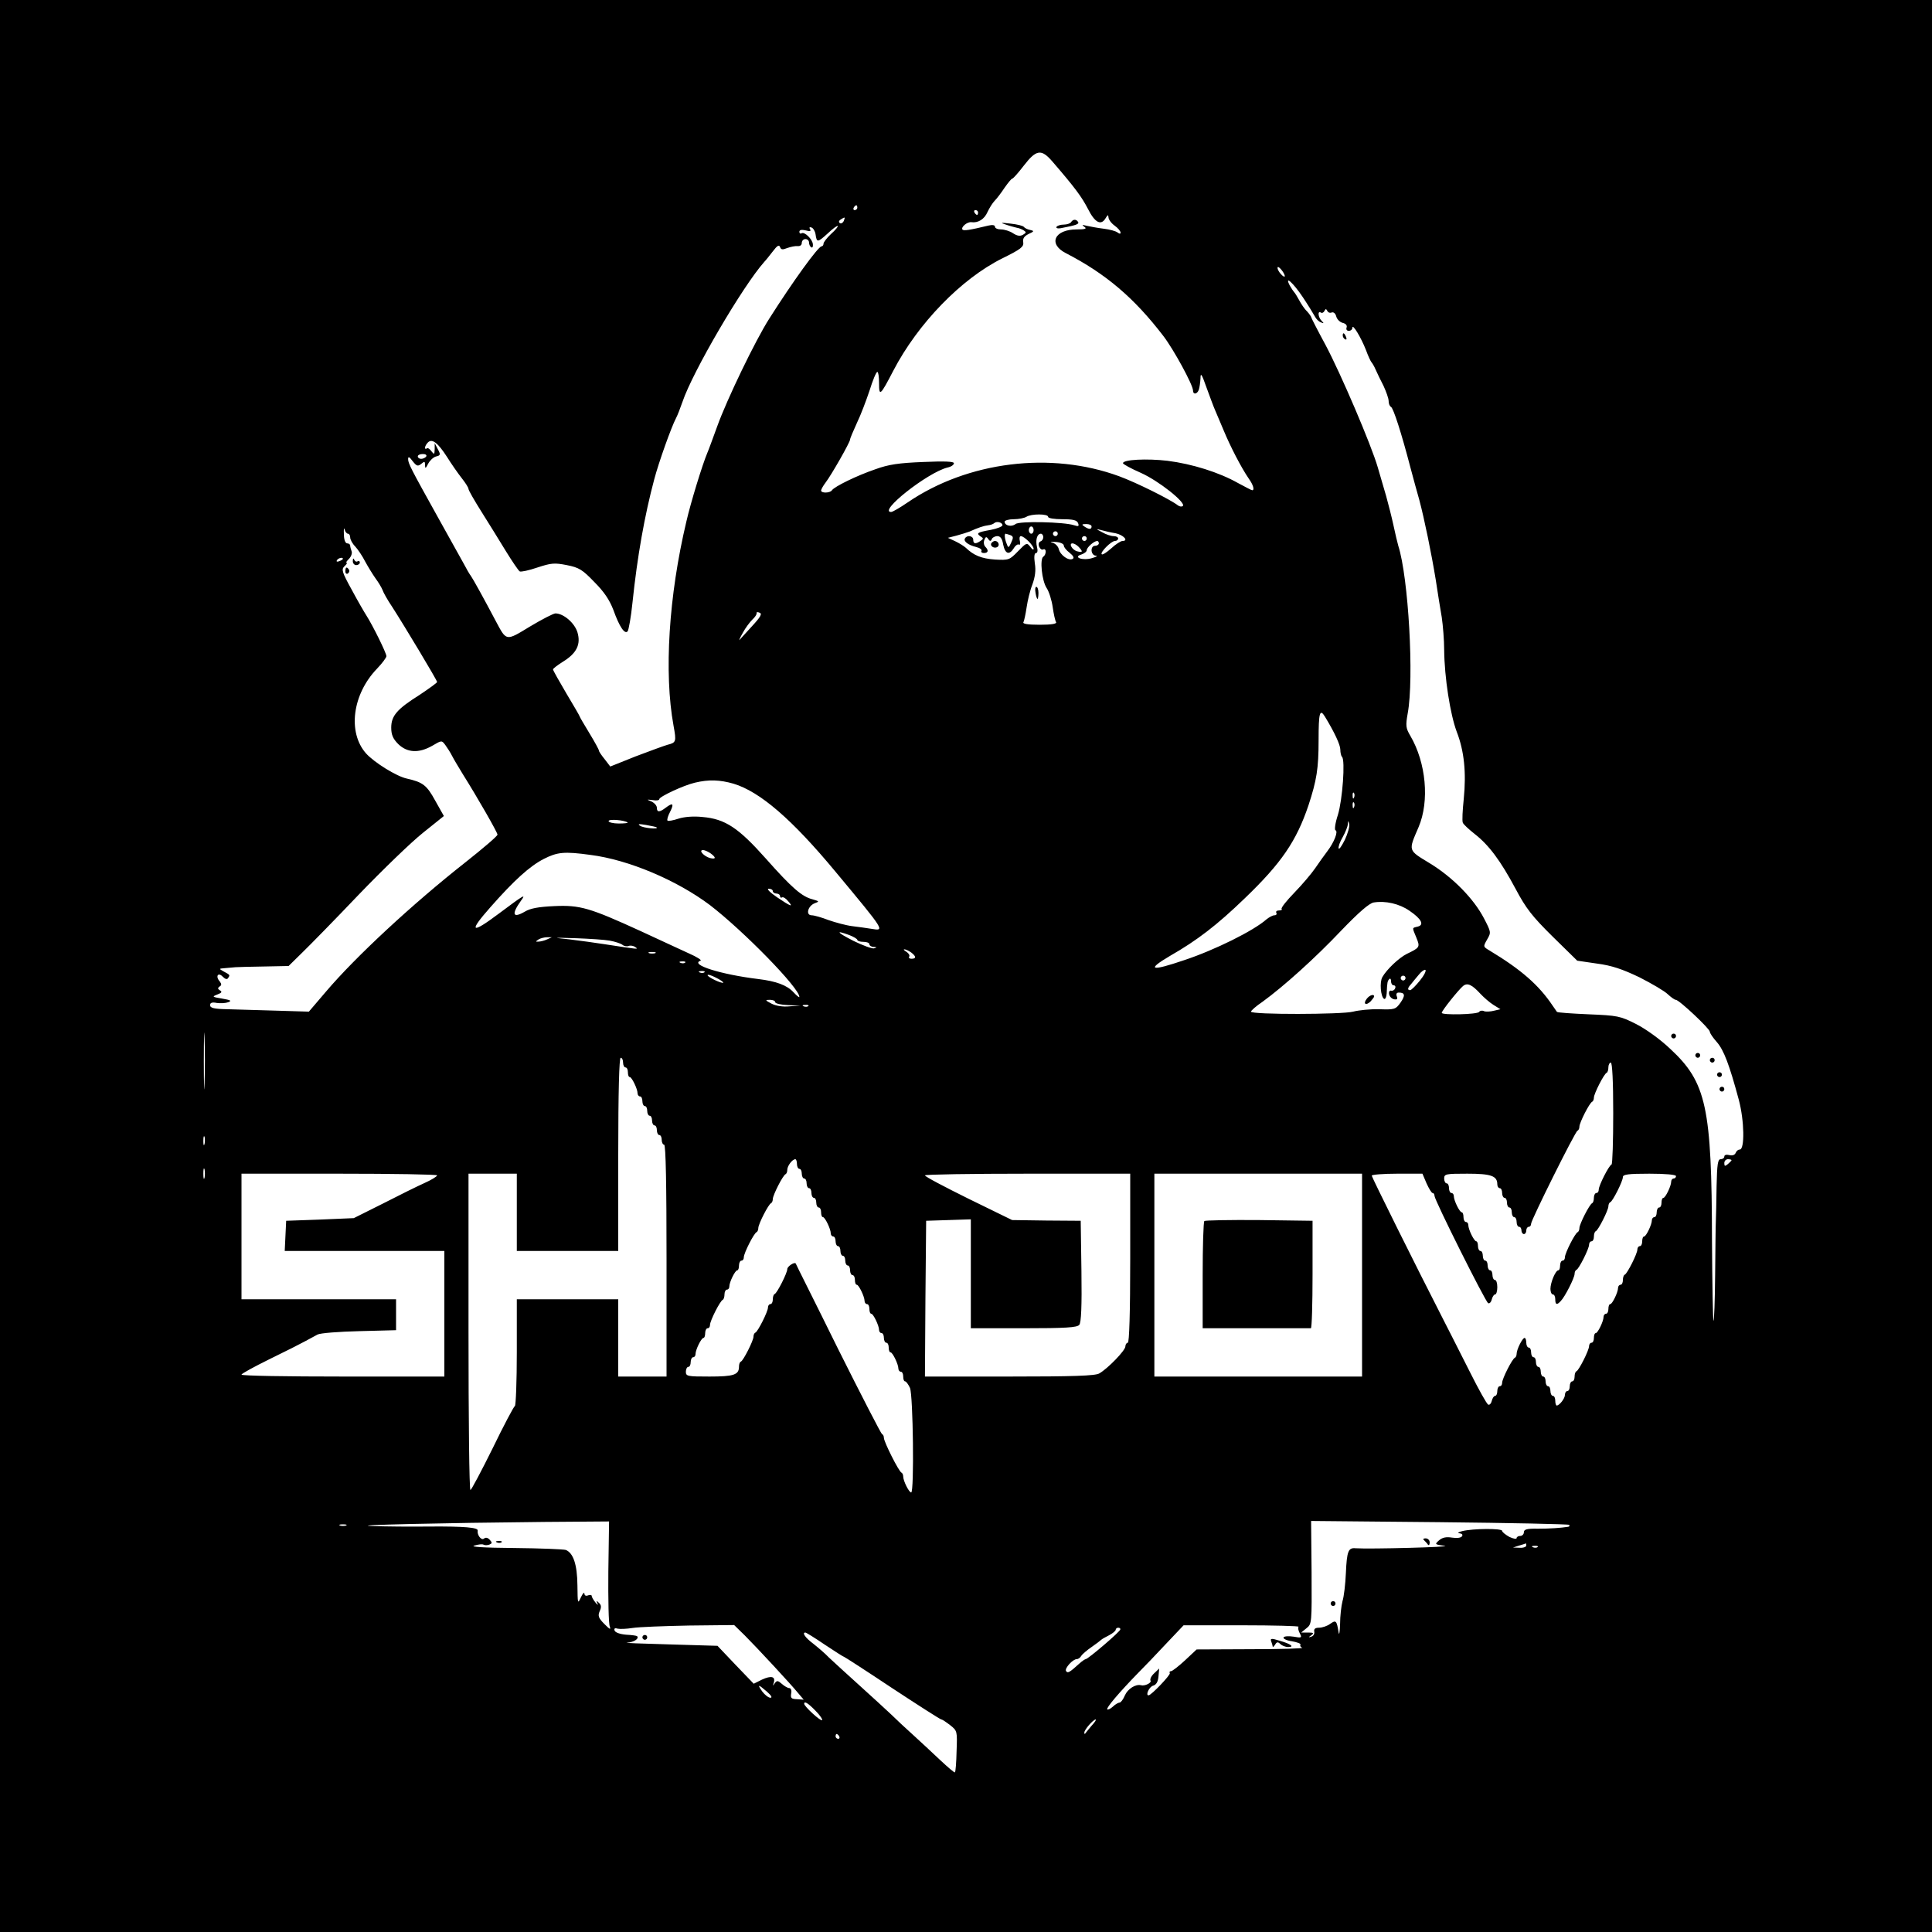 <?xml version="1.0" standalone="no"?>
<!DOCTYPE svg PUBLIC "-//W3C//DTD SVG 20010904//EN"
 "http://www.w3.org/TR/2001/REC-SVG-20010904/DTD/svg10.dtd">
<svg version="1.0" xmlns="http://www.w3.org/2000/svg"
 width="800pt" height="800pt" viewBox="0 0 800 800"
 preserveAspectRatio="xMidYMid meet">
<g transform="translate(0,800) scale(0.1,-0.1)"
fill="#000000" stroke="none">
<path d="M0 4000 l0 -4000 4000 0 4000 0 0 4000 0 4000 -4000 0 -4000 0 0
-4000z m4357 3332 c95 -110 122 -147 148 -197 29 -58 55 -71 74 -37 8 13 10
14 11 2 0 -8 11 -24 25 -34 14 -10 25 -23 25 -29 0 -6 -4 -6 -12 0 -7 6 -33
13 -58 16 -25 3 -56 9 -70 12 -19 5 -22 4 -10 -4 12 -8 4 -11 -32 -11 -92 0
-119 -60 -45 -98 165 -85 283 -185 404 -343 43 -56 123 -203 123 -226 0 -18
17 -16 24 3 3 9 6 30 7 47 0 26 5 19 25 -38 14 -38 29 -79 34 -90 5 -11 21
-49 36 -85 28 -68 74 -157 105 -202 18 -25 25 -48 14 -48 -3 0 -29 14 -59 30
-78 44 -189 79 -292 92 -86 10 -184 5 -184 -10 0 -4 33 -22 74 -40 74 -33 187
-123 174 -137 -4 -4 -13 -3 -20 2 -32 25 -173 95 -244 121 -283 104 -627 61
-875 -108 -32 -22 -63 -40 -69 -40 -56 0 150 163 233 184 15 3 27 11 27 18 0
7 -37 9 -127 5 -101 -4 -143 -10 -198 -30 -79 -27 -170 -72 -180 -87 -8 -12
-45 -13 -45 -1 0 4 8 19 18 32 24 31 102 168 102 179 0 5 13 35 28 68 16 33
39 94 53 136 13 42 27 76 32 76 4 0 7 -21 7 -47 0 -56 5 -52 59 52 102 196
282 381 451 465 77 38 90 48 87 67 -3 15 4 25 22 34 24 11 24 13 6 17 -11 2
-22 8 -25 12 -3 5 -27 11 -55 14 -42 5 -45 4 -20 -4 17 -6 37 -11 45 -13 8 -1
21 -6 29 -11 11 -7 11 -10 -3 -18 -12 -7 -24 -5 -41 6 -13 9 -36 16 -50 16
-14 0 -25 5 -25 11 0 7 -10 9 -27 5 -79 -19 -104 -23 -108 -16 -6 10 20 32 37
30 28 -4 54 12 67 42 8 17 21 38 30 47 9 9 27 33 41 54 14 20 28 37 31 37 4 0
26 25 49 55 51 66 72 69 117 17z m-807 -192 c0 -5 -5 -10 -11 -10 -5 0 -7 5
-4 10 3 6 8 10 11 10 2 0 4 -4 4 -10z m500 -20 c0 -5 -2 -10 -4 -10 -3 0 -8 5
-11 10 -3 6 -1 10 4 10 6 0 11 -4 11 -10z m-556 -35 c-4 -8 -11 -12 -16 -9 -6
4 -5 10 3 15 19 12 19 11 13 -6z m-53 -54 c-17 -16 -31 -34 -31 -40 0 -6 -4
-11 -8 -11 -14 0 -120 -147 -217 -300 -57 -89 -176 -336 -215 -445 -18 -49
-36 -99 -41 -110 -20 -47 -69 -206 -87 -285 -73 -307 -93 -627 -53 -845 12
-66 11 -70 -25 -79 -14 -4 -74 -26 -132 -48 l-105 -42 -23 30 c-13 16 -24 32
-24 36 0 4 -18 37 -40 73 -22 36 -40 67 -40 69 0 2 -25 45 -55 95 -30 51 -55
95 -55 99 0 4 19 18 41 32 57 35 75 72 60 122 -12 39 -58 78 -91 78 -8 0 -55
-24 -105 -54 -102 -62 -97 -62 -143 24 -48 91 -94 174 -102 185 -5 6 -19 30
-32 55 -14 25 -60 108 -103 185 -114 205 -125 226 -125 244 0 12 5 10 19 -9
16 -20 21 -22 35 -11 14 12 16 11 16 -5 0 -16 3 -14 13 6 7 13 21 27 33 30 18
4 19 8 7 30 l-13 25 0 -25 c-1 -23 -2 -23 -14 -8 -7 10 -16 15 -19 11 -4 -3
-7 -2 -7 3 0 6 5 15 12 22 17 17 41 -1 79 -60 18 -29 46 -69 61 -88 15 -19 28
-39 28 -45 0 -5 24 -47 53 -93 28 -45 74 -118 101 -163 27 -44 53 -82 58 -85
5 -3 38 4 73 16 58 19 71 20 122 10 51 -10 65 -19 114 -70 40 -40 63 -74 79
-116 25 -70 47 -102 59 -88 4 5 14 59 20 119 20 192 50 360 90 510 19 72 71
217 90 253 6 11 18 42 27 68 42 125 250 480 339 580 6 6 21 25 35 43 18 24 26
29 30 18 4 -11 10 -12 30 -4 14 5 33 9 43 8 10 -1 17 4 17 13 0 9 7 16 15 16
8 0 15 -6 15 -14 0 -8 4 -17 9 -20 5 -3 8 2 7 12 -1 21 -35 54 -47 46 -5 -3
-9 0 -9 6 0 8 9 10 26 6 18 -5 24 -3 18 5 -4 7 -2 10 6 7 7 -2 15 -15 17 -28
5 -35 8 -35 50 3 21 20 40 34 42 31 2 -2 -10 -17 -28 -33z m1879 -174 c0 -5
-7 -2 -15 7 -8 8 -15 20 -15 27 0 14 29 -20 30 -34z m75 -88 c22 -33 44 -69
50 -80 5 -10 16 -21 25 -24 12 -5 13 -4 3 6 -15 15 -18 43 -4 35 5 -4 12 0 15
6 5 10 7 10 12 1 3 -7 11 -10 18 -7 8 3 16 -4 19 -16 3 -12 15 -24 27 -27 13
-3 19 -11 16 -19 -3 -8 1 -14 9 -14 8 0 15 6 15 13 0 19 36 -41 56 -92 9 -25
20 -48 23 -51 3 -3 11 -16 17 -30 6 -14 21 -45 33 -68 11 -24 21 -52 21 -62 0
-11 4 -22 10 -25 10 -6 43 -108 80 -250 12 -44 28 -105 37 -135 21 -79 50
-220 68 -330 8 -52 19 -123 25 -156 5 -34 10 -95 10 -135 1 -114 25 -267 52
-339 31 -80 40 -169 29 -279 -5 -47 -7 -90 -4 -97 2 -7 25 -28 49 -47 59 -46
107 -110 170 -228 43 -81 69 -114 153 -197 l102 -100 82 -12 c61 -8 105 -23
176 -57 51 -26 104 -57 117 -70 13 -12 28 -23 33 -23 14 0 141 -120 141 -132
0 -6 13 -25 29 -43 29 -33 52 -94 91 -239 23 -86 25 -206 4 -206 -7 0 -14 -6
-17 -14 -4 -9 -14 -12 -26 -9 -12 3 -21 1 -21 -6 0 -6 -7 -11 -15 -11 -12 0
-15 -20 -17 -112 -1 -62 -2 -126 -3 -143 -1 -16 -2 -117 -3 -224 -1 -107 -4
-192 -7 -190 -2 3 -5 151 -6 330 -1 555 -23 657 -173 796 -42 40 -102 83 -142
103 -65 33 -76 35 -196 40 -69 3 -128 7 -131 10 -2 3 -10 14 -18 26 -57 85
-130 149 -261 228 -27 16 -27 16 -10 46 17 29 16 31 -13 87 -42 81 -129 170
-224 228 -92 56 -90 50 -47 150 46 108 31 267 -34 378 -19 32 -20 42 -11 93
27 145 3 564 -39 694 -4 14 -13 52 -20 85 -7 33 -21 87 -30 120 -10 33 -25 87
-35 120 -27 93 -153 388 -217 508 -32 59 -58 110 -58 112 0 3 -8 15 -18 26
-11 10 -25 32 -33 47 -8 15 -17 29 -20 32 -3 3 -11 15 -18 27 -24 46 14 12 54
-48z m-3630 -659 c-3 -5 -13 -10 -21 -10 -8 0 -14 5 -14 10 0 6 9 10 21 10 11
0 17 -4 14 -10z m2575 -250 c0 -6 26 -10 59 -10 45 0 60 -4 65 -16 5 -13 2
-15 -16 -9 -42 14 -228 18 -243 5 -16 -13 -45 -7 -45 10 0 5 17 10 38 10 20 0
44 5 52 10 20 13 90 13 90 0z m-189 -35 c0 -5 -22 -14 -48 -19 -56 -10 -62
-14 -43 -27 13 -8 13 -10 0 -19 -21 -14 -30 -12 -30 5 0 16 -25 21 -34 6 -8
-12 13 -28 46 -36 16 -4 25 -11 22 -16 -3 -5 2 -9 10 -9 18 0 21 11 6 26 -6 6
-8 19 -4 28 5 14 9 15 16 4 7 -10 11 -10 15 0 2 6 13 12 23 12 12 0 20 -10 24
-35 8 -39 25 -45 44 -15 7 12 17 18 21 15 5 -3 7 4 4 15 -3 11 -1 20 4 20 14
0 53 -39 53 -52 0 -7 -6 -3 -14 8 -14 18 -16 17 -51 -19 -35 -36 -38 -37 -95
-34 -56 4 -88 17 -121 49 -8 7 -27 19 -44 27 l-30 14 35 9 c19 5 44 13 55 17
35 16 59 24 77 26 10 1 21 5 25 9 10 9 34 3 34 -9z m369 -5 c0 -13 -11 -13
-30 0 -12 8 -11 10 8 10 12 0 22 -4 22 -10z m-3079 -30 c5 0 9 -7 9 -15 0 -9
9 -26 21 -38 11 -12 30 -40 41 -62 12 -22 31 -53 43 -70 12 -16 25 -38 29 -48
3 -10 21 -42 40 -70 49 -76 186 -304 186 -311 0 -3 -33 -27 -72 -53 -94 -59
-118 -87 -118 -136 0 -29 7 -46 29 -68 37 -36 85 -39 141 -7 39 23 39 23 54 3
8 -11 21 -31 28 -45 7 -14 27 -47 44 -75 61 -97 144 -242 144 -251 0 -6 -60
-57 -132 -114 -220 -173 -457 -393 -579 -537 l-70 -82 -132 4 c-73 2 -165 5
-204 6 -57 1 -73 5 -73 17 0 10 8 13 28 9 15 -2 36 -1 47 3 16 6 10 9 -25 15
-42 7 -43 8 -20 17 18 7 21 11 11 17 -10 6 -10 10 -2 16 9 5 9 10 1 21 -19 21
-7 40 12 20 11 -11 19 -13 23 -5 8 12 8 12 -20 27 -19 11 -19 11 5 13 14 1 34
3 45 4 11 1 65 2 120 3 l100 2 55 54 c30 29 136 137 235 241 99 103 219 219
267 257 l86 69 -36 64 c-35 64 -51 76 -117 91 -43 9 -136 67 -170 105 -76 87
-56 244 46 350 22 23 39 46 39 52 0 13 -56 126 -82 167 -9 14 -37 62 -61 107
-41 74 -44 85 -31 98 9 8 13 15 9 15 -4 0 1 7 10 16 9 9 14 23 11 31 -3 8 -6
19 -6 24 0 5 -6 9 -12 9 -8 0 -14 15 -14 38 -1 20 0 29 3 20 2 -10 9 -18 14
-18z m2839 15 c0 -8 -4 -15 -10 -15 -5 0 -10 7 -10 15 0 8 5 15 10 15 6 0 10
-7 10 -15z m339 -13 c33 -7 56 -32 29 -32 -7 0 -29 -14 -47 -31 -18 -16 -36
-28 -39 -24 -8 7 39 55 55 55 7 0 13 5 13 10 0 6 -8 10 -19 10 -10 0 -32 7
-47 16 -27 14 -27 15 -4 9 14 -4 40 -10 59 -13z m-239 -2 c0 -5 -4 -10 -10
-10 -5 0 -10 5 -10 10 0 6 5 10 10 10 6 0 10 -4 10 -10z m-196 -6 c12 -5 13
-10 3 -31 -10 -22 -12 -23 -18 -6 -9 21 -11 43 -5 43 2 0 11 -3 20 -6z m136
-8 c0 -8 -5 -16 -12 -18 -7 -3 -9 -12 -5 -22 4 -9 11 -14 17 -11 5 3 10 -1 10
-9 0 -8 -4 -18 -10 -21 -15 -10 -6 -100 14 -130 10 -15 21 -51 25 -79 4 -28
10 -56 14 -62 4 -7 -18 -11 -68 -11 -51 0 -72 4 -67 11 3 6 9 34 13 61 4 28
14 70 24 95 11 31 15 58 10 87 -4 28 -2 43 5 43 6 0 8 10 4 25 -7 28 0 55 16
55 5 0 10 -6 10 -14z m180 -6 c0 -5 -4 -10 -10 -10 -5 0 -10 5 -10 10 0 6 5
10 10 10 6 0 10 -4 10 -10z m-95 -29 c0 -7 11 -20 24 -30 15 -12 20 -21 13
-25 -16 -10 -52 15 -58 41 -3 12 -16 24 -27 26 -12 3 -6 4 13 3 20 -1 35 -8
35 -15z m145 9 c0 -5 -7 -10 -15 -10 -22 0 -19 -40 3 -41 9 0 2 -5 -16 -10
-39 -12 -81 4 -44 15 12 4 22 12 22 18 0 11 29 37 43 38 4 0 7 -4 7 -10z m-84
-14 c19 -20 18 -25 -5 -19 -21 5 -37 33 -20 33 6 0 17 -6 25 -14z m-3046 -50
c0 -2 -7 -7 -16 -10 -8 -3 -12 -2 -9 4 6 10 25 14 25 6z m1693 -280 c-25 -28
-49 -53 -51 -56 -3 -3 3 11 14 30 10 19 28 43 39 54 11 10 19 22 18 27 -2 4 4
6 12 2 12 -4 5 -17 -32 -57z m2373 -373 c39 -64 64 -117 64 -137 0 -12 3 -26
7 -30 14 -13 2 -178 -17 -240 -11 -33 -15 -62 -10 -64 12 -4 -5 -49 -34 -87
-13 -17 -35 -48 -50 -70 -15 -22 -54 -68 -86 -101 -33 -34 -57 -64 -53 -68 3
-3 -1 -6 -11 -6 -9 0 -14 -4 -11 -10 3 -5 0 -10 -8 -10 -7 0 -22 -8 -33 -17
-53 -47 -214 -127 -341 -169 -138 -47 -158 -41 -58 18 112 64 195 128 309 238
152 146 214 237 264 385 34 104 42 152 42 270 0 114 5 132 26 98z m-2449 -278
c110 -33 243 -148 423 -365 208 -250 204 -245 148 -236 -18 3 -54 8 -79 11
-25 3 -69 15 -98 25 -28 11 -60 20 -70 20 -26 0 -16 39 13 50 19 7 19 8 -9 16
-44 11 -85 46 -194 169 -113 127 -168 164 -262 172 -37 4 -75 1 -100 -7 -21
-7 -42 -11 -45 -8 -3 4 2 20 11 37 17 34 11 39 -19 16 -25 -19 -36 -19 -36 0
0 9 -10 20 -22 26 -22 9 -21 9 5 6 15 -3 27 -1 27 4 0 10 100 57 147 68 58 14
104 12 160 -4z m2570 -57 c-3 -8 -6 -5 -6 6 -1 11 2 17 5 13 3 -3 4 -12 1 -19z
m0 -40 c-3 -8 -6 -5 -6 6 -1 11 2 17 5 13 3 -3 4 -12 1 -19z m-3008 -64 c2 -2
-14 -4 -37 -4 -23 0 -42 5 -42 10 0 10 67 4 79 -6z m2970 -71 c-13 -26 -24
-42 -26 -36 -2 6 5 27 17 47 11 20 21 44 21 54 1 15 2 15 6 -1 2 -9 -6 -38
-18 -64z m-2850 51 c10 -9 -56 -3 -69 7 -11 7 -4 8 25 3 22 -4 42 -8 44 -10z
m224 -108 c23 -17 22 -25 -3 -19 -25 7 -49 33 -29 33 8 0 22 -7 32 -14z m-498
-6 c158 -20 358 -105 495 -208 139 -107 370 -343 370 -380 0 -4 -11 5 -25 20
-26 28 -70 45 -145 54 -156 19 -286 60 -239 76 6 2 -16 16 -48 30 -32 15 -122
56 -199 92 -212 97 -252 109 -359 104 -65 -3 -99 -9 -122 -23 -50 -29 -56 -11
-16 45 23 31 13 25 -90 -52 -117 -88 -129 -79 -35 27 97 110 161 168 219 198
57 29 85 32 194 17z m755 -150 c0 -5 7 -10 15 -10 8 0 15 -5 15 -11 0 -5 4 -8
8 -5 5 3 16 -4 25 -15 24 -27 13 -24 -46 16 -29 20 -44 35 -34 35 9 0 17 -4
17 -10z m2636 -81 c50 -34 63 -59 34 -66 -24 -6 -23 -2 -5 -46 16 -39 14 -41
-40 -67 -32 -16 -83 -64 -101 -96 -12 -21 -7 -81 7 -90 5 -3 10 7 11 23 2 46
3 51 11 59 4 4 7 0 7 -9 0 -10 5 -17 11 -17 6 0 9 -6 6 -12 -2 -7 -10 -12 -17
-10 -6 1 -10 -5 -8 -15 2 -10 11 -19 21 -21 12 -2 15 1 11 12 -4 10 -1 16 8
16 26 0 28 -12 7 -42 -20 -28 -25 -29 -88 -27 -36 1 -85 -4 -108 -10 -45 -12
-423 -13 -423 0 0 4 21 23 48 41 88 64 219 182 326 295 73 76 116 113 134 116
49 8 106 -5 148 -34z m-2319 -101 c18 -7 33 -16 33 -20 0 -4 11 -8 25 -8 14 0
25 -4 25 -10 0 -5 8 -11 18 -11 14 -1 14 -2 1 -6 -8 -2 -46 12 -85 31 -70 36
-77 46 -17 24z m-1252 -18 c-11 -5 -27 -9 -35 -9 -13 -1 -13 0 0 9 8 5 24 9
35 9 l20 0 -20 -9z m260 -5 c22 -4 46 -12 52 -17 7 -6 19 -8 26 -5 8 3 20 1
28 -5 15 -10 11 -9 -126 12 -38 6 -104 15 -145 20 -75 8 -75 8 25 5 55 -2 118
-6 140 -10z m1248 -49 c21 -16 22 -26 1 -26 -8 0 -13 4 -9 9 3 6 -3 14 -12 20
-10 6 -13 10 -8 10 6 0 18 -6 28 -13z m-1060 -3 c-7 -2 -19 -2 -25 0 -7 3 -2
5 12 5 14 0 19 -2 13 -5z m124 -39 c-3 -3 -12 -4 -19 -1 -8 3 -5 6 6 6 11 1
17 -2 13 -5z m3042 -75 c-17 -21 -35 -39 -40 -39 -12 0 -11 9 4 25 6 8 21 26
32 39 10 13 23 22 27 20 5 -3 -5 -23 -23 -45z m-2962 35 c-3 -3 -12 -4 -19 -1
-8 3 -5 6 6 6 11 1 17 -2 13 -5z m78 -43 c-6 -5 -65 23 -65 31 0 4 15 0 34
-10 19 -9 32 -19 31 -21z m2825 19 c0 -5 -4 -10 -10 -10 -5 0 -10 5 -10 10 0
6 5 10 10 10 6 0 10 -4 10 -10z m310 -65 c14 -15 38 -36 54 -46 l29 -18 -26
-6 c-15 -4 -34 -5 -42 -2 -8 4 -17 2 -20 -3 -7 -11 -155 -14 -155 -4 0 9 69
95 88 111 18 15 37 6 72 -32z m-2920 -35 c0 -5 24 -11 53 -12 l52 -2 -45 -3
c-29 -3 -57 2 -75 11 -27 14 -28 16 -7 16 12 0 22 -4 22 -10z m137 -16 c-3 -3
-12 -4 -19 -1 -8 3 -5 6 6 6 11 1 17 -2 13 -5z m-2500 -321 c-1 -54 -3 -12 -3
92 0 105 2 149 3 98 2 -51 2 -136 0 -190z m1733 87 c0 -11 5 -20 10 -20 6 0
10 -9 10 -20 0 -11 3 -20 8 -20 8 0 32 -49 32 -67 0 -7 5 -13 10 -13 6 0 10
-9 10 -20 0 -11 5 -20 10 -20 6 0 10 -9 10 -20 0 -11 5 -20 10 -20 6 0 10 -9
10 -20 0 -11 5 -20 10 -20 6 0 10 -9 10 -20 0 -11 5 -20 10 -20 6 0 10 -9 10
-20 0 -11 5 -20 10 -20 7 0 10 -167 10 -480 l0 -480 -100 0 -100 0 0 160 0
160 -210 0 -210 0 0 -219 c0 -121 -4 -221 -8 -223 -4 -1 -46 -80 -92 -175 -47
-95 -88 -172 -92 -173 -5 0 -8 295 -8 655 l0 655 100 0 100 0 0 -160 0 -160
210 0 210 0 0 400 c0 260 4 400 10 400 6 0 10 -9 10 -20z m4100 -209 c0 -115
-3 -211 -7 -213 -11 -4 -53 -87 -53 -104 0 -8 -4 -14 -10 -14 -5 0 -10 -9 -10
-19 0 -11 -3 -21 -7 -23 -11 -4 -53 -87 -53 -103 0 -7 -3 -15 -7 -17 -11 -4
-53 -87 -53 -104 0 -8 -4 -14 -10 -14 -5 0 -10 -9 -10 -20 0 -11 -3 -20 -7
-20 -12 0 -33 -51 -33 -77 0 -13 5 -23 10 -23 6 0 10 -9 10 -20 0 -23 7 -25
23 -7 17 17 57 96 57 112 0 7 3 15 8 17 10 4 52 87 52 104 0 8 5 14 10 14 6 0
10 9 10 19 0 11 3 21 8 23 10 4 52 87 52 103 0 7 3 15 8 17 10 4 52 87 52 104
0 11 22 14 110 14 67 0 110 -4 110 -10 0 -5 -4 -10 -10 -10 -5 0 -10 -6 -10
-13 0 -18 -24 -67 -32 -67 -5 0 -8 -9 -8 -20 0 -11 -4 -20 -10 -20 -5 0 -10
-9 -10 -20 0 -11 -4 -20 -10 -20 -5 0 -10 -6 -10 -13 0 -18 -24 -67 -32 -67
-5 0 -8 -9 -8 -20 0 -11 -4 -20 -10 -20 -5 0 -10 -6 -10 -14 0 -17 -42 -100
-52 -104 -5 -2 -8 -12 -8 -23 0 -10 -4 -19 -10 -19 -5 0 -10 -6 -10 -13 0 -18
-24 -67 -32 -67 -5 0 -8 -9 -8 -20 0 -11 -4 -20 -10 -20 -5 0 -10 -6 -10 -13
0 -18 -24 -67 -32 -67 -5 0 -8 -9 -8 -20 0 -11 -4 -20 -10 -20 -5 0 -10 -6
-10 -14 0 -17 -42 -100 -52 -104 -5 -2 -8 -12 -8 -23 0 -10 -4 -19 -10 -19 -5
0 -10 -9 -10 -20 0 -11 -4 -20 -10 -20 -5 0 -10 -7 -10 -16 0 -15 -23 -44 -34
-44 -3 0 -6 9 -6 20 0 11 -4 20 -10 20 -5 0 -10 9 -10 20 0 11 -4 20 -10 20
-5 0 -10 9 -10 20 0 11 -4 20 -10 20 -5 0 -10 9 -10 20 0 11 -4 20 -10 20 -5
0 -10 9 -10 20 0 11 -4 20 -10 20 -5 0 -10 9 -10 20 0 11 -4 20 -10 20 -5 0
-10 9 -10 20 0 11 -3 20 -7 20 -9 0 -33 -48 -33 -66 0 -7 -3 -14 -7 -16 -11
-4 -53 -87 -53 -104 0 -8 -4 -14 -10 -14 -5 0 -10 -9 -10 -20 0 -11 -4 -20 -9
-20 -5 0 -11 -9 -14 -21 -3 -12 -10 -18 -15 -15 -6 3 -40 64 -76 136 -86 169
-80 159 -104 205 -120 234 -302 601 -302 607 0 4 47 8 105 8 l105 0 17 -40
c10 -22 21 -40 25 -40 5 0 8 -6 8 -12 0 -17 210 -437 222 -444 5 -3 12 3 15
15 3 12 9 21 14 21 5 0 9 14 9 30 0 17 -4 30 -10 30 -5 0 -10 9 -10 20 0 11
-4 20 -10 20 -5 0 -10 9 -10 20 0 11 -4 20 -10 20 -5 0 -10 9 -10 20 0 11 -4
20 -10 20 -5 0 -10 9 -10 20 0 11 -3 20 -7 20 -9 0 -33 49 -33 67 0 7 -4 13
-10 13 -5 0 -10 9 -10 20 0 11 -3 20 -7 20 -9 0 -33 49 -33 67 0 7 -4 13 -10
13 -5 0 -10 9 -10 20 0 11 -4 20 -10 20 -5 0 -10 9 -10 20 0 19 7 20 96 20 98
0 124 -9 124 -44 0 -9 5 -16 10 -16 6 0 10 -9 10 -20 0 -11 5 -20 10 -20 6 0
10 -9 10 -20 0 -11 5 -20 10 -20 6 0 10 -9 10 -20 0 -11 5 -20 10 -20 6 0 10
-9 10 -20 0 -11 5 -20 10 -20 6 0 10 -7 10 -15 0 -8 5 -15 10 -15 6 0 10 7 10
15 0 8 5 15 10 15 6 0 10 6 10 13 0 15 182 381 192 385 5 2 8 10 8 17 0 16 42
99 53 103 4 2 7 10 7 17 0 16 42 99 53 103 4 2 7 12 7 23 0 10 5 19 10 19 6 0
10 -76 10 -209z m-5833 -128 c-3 -10 -5 -4 -5 12 0 17 2 24 5 18 2 -7 2 -21 0
-30z m2453 -83 c0 -11 5 -20 10 -20 6 0 10 -9 10 -20 0 -11 5 -20 10 -20 6 0
10 -9 10 -20 0 -11 5 -20 10 -20 6 0 10 -9 10 -20 0 -11 5 -20 10 -20 6 0 10
-9 10 -20 0 -11 5 -20 10 -20 6 0 10 -9 10 -20 0 -11 3 -20 8 -20 8 0 32 -49
32 -67 0 -7 5 -13 10 -13 6 0 10 -9 10 -20 0 -11 5 -20 10 -20 6 0 10 -9 10
-20 0 -11 5 -20 10 -20 6 0 10 -9 10 -20 0 -11 5 -20 10 -20 6 0 10 -9 10 -20
0 -11 5 -20 10 -20 6 0 10 -9 10 -20 0 -11 3 -20 8 -20 8 0 32 -49 32 -67 0
-7 5 -13 10 -13 6 0 10 -9 10 -20 0 -11 3 -20 8 -20 8 0 32 -49 32 -67 0 -7 5
-13 10 -13 6 0 10 -9 10 -20 0 -11 5 -20 10 -20 6 0 10 -9 10 -20 0 -11 3 -20
8 -20 8 0 32 -49 32 -67 0 -7 5 -13 10 -13 6 0 10 -9 10 -20 0 -11 3 -20 8
-20 4 0 13 -12 20 -27 13 -30 18 -433 5 -433 -9 0 -33 48 -33 66 0 7 -3 14 -7
16 -11 4 -73 128 -73 144 0 7 -3 14 -8 16 -4 2 -86 161 -182 353 -95 193 -175
351 -175 353 -5 8 -35 -12 -35 -23 0 -16 -42 -99 -52 -103 -5 -2 -8 -12 -8
-23 0 -10 -4 -19 -10 -19 -5 0 -10 -6 -10 -14 0 -17 -42 -100 -52 -104 -5 -2
-8 -10 -8 -17 0 -16 -42 -99 -52 -103 -5 -2 -8 -11 -8 -21 0 -34 -22 -41 -122
-41 -91 0 -98 1 -98 20 0 11 5 20 10 20 6 0 10 9 10 20 0 11 5 20 10 20 6 0
10 6 10 13 0 18 24 67 33 67 4 0 7 9 7 20 0 11 5 20 10 20 6 0 10 6 10 14 0
17 42 100 53 104 4 2 7 12 7 23 0 10 5 19 10 19 6 0 10 6 10 13 0 18 24 67 33
67 4 0 7 9 7 20 0 11 5 20 10 20 6 0 10 6 10 14 0 17 42 100 53 104 4 2 7 10
7 17 0 16 42 99 53 103 4 2 7 10 7 17 0 16 42 99 53 103 4 2 7 10 7 18 0 16
20 43 33 44 4 0 7 -9 7 -20z m3870 16 c0 -2 -7 -9 -15 -16 -12 -10 -15 -10
-15 4 0 9 7 16 15 16 8 0 15 -2 15 -4z m-6323 -73 c-3 -10 -5 -2 -5 17 0 19 2
27 5 18 2 -10 2 -26 0 -35z m963 10 c-1 -5 -24 -19 -53 -32 -29 -13 -106 -51
-172 -85 l-120 -60 -140 -6 -140 -5 -3 -62 -3 -63 331 0 330 0 0 -260 0 -260
-420 0 c-231 0 -420 3 -420 8 0 4 53 33 118 65 64 31 131 65 147 74 17 9 39
21 50 27 11 6 88 12 173 14 l152 4 0 64 0 64 -320 0 -320 0 0 260 0 260 405 0
c223 0 405 -3 405 -7z m2870 -343 c0 -227 -4 -350 -10 -350 -5 0 -10 -7 -10
-15 0 -17 -73 -92 -108 -112 -16 -10 -110 -13 -372 -13 l-350 0 2 323 3 322
93 3 92 3 0 -226 0 -225 219 0 c173 0 221 3 230 14 8 9 11 77 9 222 l-3 209
-142 1 -142 2 -180 88 c-99 49 -181 92 -181 97 0 4 191 7 425 7 l425 0 0 -350z
m960 -70 l0 -420 -430 0 -430 0 0 420 0 420 430 0 430 0 0 -420z m-3121 -1227
c-1 -115 1 -217 6 -228 5 -15 0 -12 -22 10 -25 25 -28 34 -20 53 8 17 7 26 -3
35 -10 10 -12 9 -6 -3 4 -8 0 -6 -8 4 -9 11 -16 23 -16 28 0 4 -7 5 -15 2 -9
-4 -15 0 -15 7 -1 8 -7 1 -15 -16 -13 -28 -13 -26 -14 51 -1 86 -17 133 -48
146 -10 3 -106 7 -213 8 -129 1 -185 5 -166 10 16 5 33 7 38 4 5 -3 16 -3 24
0 12 5 13 8 2 20 -8 9 -17 11 -24 5 -11 -9 -29 15 -26 33 3 13 -55 18 -198 17
-80 -1 -188 0 -240 2 -105 4 293 13 714 17 l268 2 -3 -207z m3978 193 c4 -3 2
-7 -3 -8 -32 -5 -77 -8 -126 -8 -46 1 -58 -3 -58 -15 0 -8 -7 -15 -15 -15 -8
0 -15 -4 -15 -9 0 -5 -13 -3 -30 5 -16 9 -30 20 -30 25 0 11 -121 10 -165 -1
-16 -4 -22 -8 -12 -9 11 -1 15 -6 11 -12 -4 -7 -21 -9 -41 -6 -24 4 -40 1 -54
-11 -19 -17 -19 -17 23 -23 37 -5 -310 -14 -369 -10 -30 3 -36 -12 -40 -103
-2 -45 -8 -97 -14 -116 -5 -19 -10 -62 -10 -95 -1 -33 -4 -49 -6 -35 -8 50
-11 53 -35 36 -12 -9 -33 -16 -46 -16 -16 0 -22 -5 -20 -16 2 -10 -4 -19 -12
-21 -13 -4 -13 -3 0 6 12 9 9 11 -14 11 l-28 0 22 18 c22 17 22 22 21 231 l-2
213 531 -5 c292 -3 534 -8 537 -11z m-5064 -3 c-7 -2 -19 -2 -25 0 -7 3 -2 5
12 5 14 0 19 -2 13 -5z m4887 -83 c0 -5 -12 -10 -27 -9 l-28 1 25 8 c14 4 26
8 28 9 1 1 2 -3 2 -9z m47 -6 c-3 -3 -12 -4 -19 -1 -8 3 -5 6 6 6 11 1 17 -2
13 -5z m-3283 -366 c51 -51 192 -203 222 -240 l22 -26 -28 2 c-23 1 -27 4 -24
23 3 14 -1 23 -8 23 -6 0 -20 8 -30 17 -17 15 -21 15 -30 3 -8 -12 -9 -12 -4
2 8 26 -10 31 -49 13 l-34 -17 -75 78 -75 79 -203 6 c-112 3 -189 6 -171 7 28
2 51 17 41 27 -2 2 -22 5 -45 6 -25 2 -45 9 -48 17 -3 9 1 12 13 8 9 -2 37 -1
62 3 25 4 129 8 233 10 l187 2 44 -43z m2293 36 c-3 -4 -1 -16 5 -27 10 -19 8
-20 -26 -14 -19 3 -38 2 -41 -3 -3 -5 12 -13 34 -16 23 -4 38 -10 36 -14 -3
-5 1 -11 7 -13 7 -3 -88 -6 -212 -6 l-225 -1 -48 -45 c-27 -25 -53 -45 -58
-45 -6 0 -8 -4 -5 -8 4 -7 -77 -92 -88 -92 -14 0 3 36 19 40 13 4 20 16 22 38
l3 33 -21 -20 c-12 -11 -18 -24 -15 -30 6 -9 -24 -24 -40 -19 -22 5 -54 -15
-66 -42 -7 -17 -17 -30 -22 -30 -5 0 -18 -7 -28 -17 -10 -9 -21 -14 -23 -11
-6 5 49 70 130 153 22 22 73 75 113 118 l73 77 241 0 c133 0 238 -3 235 -6z
m-738 -11 c0 -9 -134 -123 -143 -123 -3 0 -15 -8 -25 -17 -43 -39 -50 -43 -57
-32 -6 11 28 49 45 49 6 0 14 6 18 13 4 7 24 24 43 37 19 13 37 27 40 30 3 3
17 11 33 19 15 8 27 18 27 23 0 4 5 8 10 8 6 0 10 -3 9 -7z m-1224 -63 c41
-27 76 -50 79 -50 2 0 92 -58 200 -130 108 -71 200 -130 204 -130 4 0 20 -11
37 -24 29 -23 29 -25 26 -107 -1 -46 -4 -86 -7 -88 -2 -2 -29 21 -61 51 -32
30 -82 77 -112 104 -30 27 -71 65 -90 84 -20 19 -79 73 -131 120 -52 47 -109
99 -127 116 -17 18 -48 44 -67 59 -32 24 -46 45 -31 45 3 0 39 -22 80 -50z
m-239 -195 c18 -16 23 -25 14 -25 -8 0 -23 12 -33 25 -23 32 -18 32 19 0z
m201 -79 c18 -18 30 -36 27 -39 -6 -5 -74 57 -74 68 0 13 17 2 47 -29z m1142
-63 c-13 -16 -25 -30 -26 -32 -2 -2 -3 0 -3 5 0 12 37 54 47 54 4 0 -4 -12
-18 -27z m-1044 -43 c3 -5 1 -10 -4 -10 -6 0 -11 5 -11 10 0 6 2 10 4 10 3 0
8 -4 11 -10z"/>
<path d="M4435 7080 c-3 -5 -17 -10 -30 -10 -13 0 -26 -4 -30 -9 -3 -6 4 -8
17 -6 63 12 78 17 72 26 -7 12 -21 12 -29 -1z"/>
<path d="M5560 6611 c0 -6 4 -13 10 -16 6 -3 7 1 4 9 -7 18 -14 21 -14 7z"/>
<path d="M6920 3710 c0 -5 5 -10 10 -10 6 0 10 5 10 10 0 6 -4 10 -10 10 -5 0
-10 -4 -10 -10z"/>
<path d="M7020 3630 c0 -5 5 -10 10 -10 6 0 10 5 10 10 0 6 -4 10 -10 10 -5 0
-10 -4 -10 -10z"/>
<path d="M7080 3610 c0 -5 5 -10 10 -10 6 0 10 5 10 10 0 6 -4 10 -10 10 -5 0
-10 -4 -10 -10z"/>
<path d="M7110 3550 c0 -5 5 -10 10 -10 6 0 10 5 10 10 0 6 -4 10 -10 10 -5 0
-10 -4 -10 -10z"/>
<path d="M7120 3490 c0 -5 5 -10 10 -10 6 0 10 5 10 10 0 6 -4 10 -10 10 -5 0
-10 -4 -10 -10z"/>
<path d="M4105 5751 c-7 -12 12 -24 25 -16 11 7 4 25 -10 25 -5 0 -11 -4 -15
-9z"/>
<path d="M1461 5678 c-1 -10 6 -18 14 -18 8 0 15 5 15 11 0 5 -4 8 -9 5 -5 -4
-12 0 -14 6 -3 8 -6 6 -6 -4z"/>
<path d="M1430 5634 c0 -8 5 -12 10 -9 6 4 8 11 5 16 -9 14 -15 11 -15 -7z"/>
<path d="M4288 5545 c2 -14 6 -25 8 -25 2 0 4 11 4 25 0 14 -4 25 -9 25 -4 0
-6 -11 -3 -25z"/>
<path d="M5660 3865 c-17 -21 -5 -31 15 -12 8 9 15 18 15 21 0 11 -18 6 -30
-9z"/>
<path d="M4987 2944 c-4 -4 -7 -106 -7 -226 l0 -218 220 0 c121 0 223 0 228 0
4 0 7 100 7 223 l0 222 -221 3 c-121 1 -223 -1 -227 -4z"/>
<path d="M2058 1613 c7 -3 16 -2 19 1 4 3 -2 6 -13 5 -11 0 -14 -3 -6 -6z"/>
<path d="M5896 1623 c5 -5 12 -12 16 -18 4 -6 8 -2 8 8 0 9 -7 17 -17 17 -9 0
-12 -3 -7 -7z"/>
<path d="M5510 1360 c0 -5 5 -10 10 -10 6 0 10 5 10 10 0 6 -4 10 -10 10 -5 0
-10 -4 -10 -10z"/>
<path d="M2660 1220 c0 -5 5 -10 10 -10 6 0 10 5 10 10 0 6 -4 10 -10 10 -5 0
-10 -4 -10 -10z"/>
<path d="M5264 1203 c3 -8 6 -18 6 -21 0 -4 5 0 10 8 7 12 12 12 22 2 6 -6 21
-12 32 -12 28 0 11 13 -35 26 -35 11 -40 10 -35 -3z"/>
</g>
</svg>
